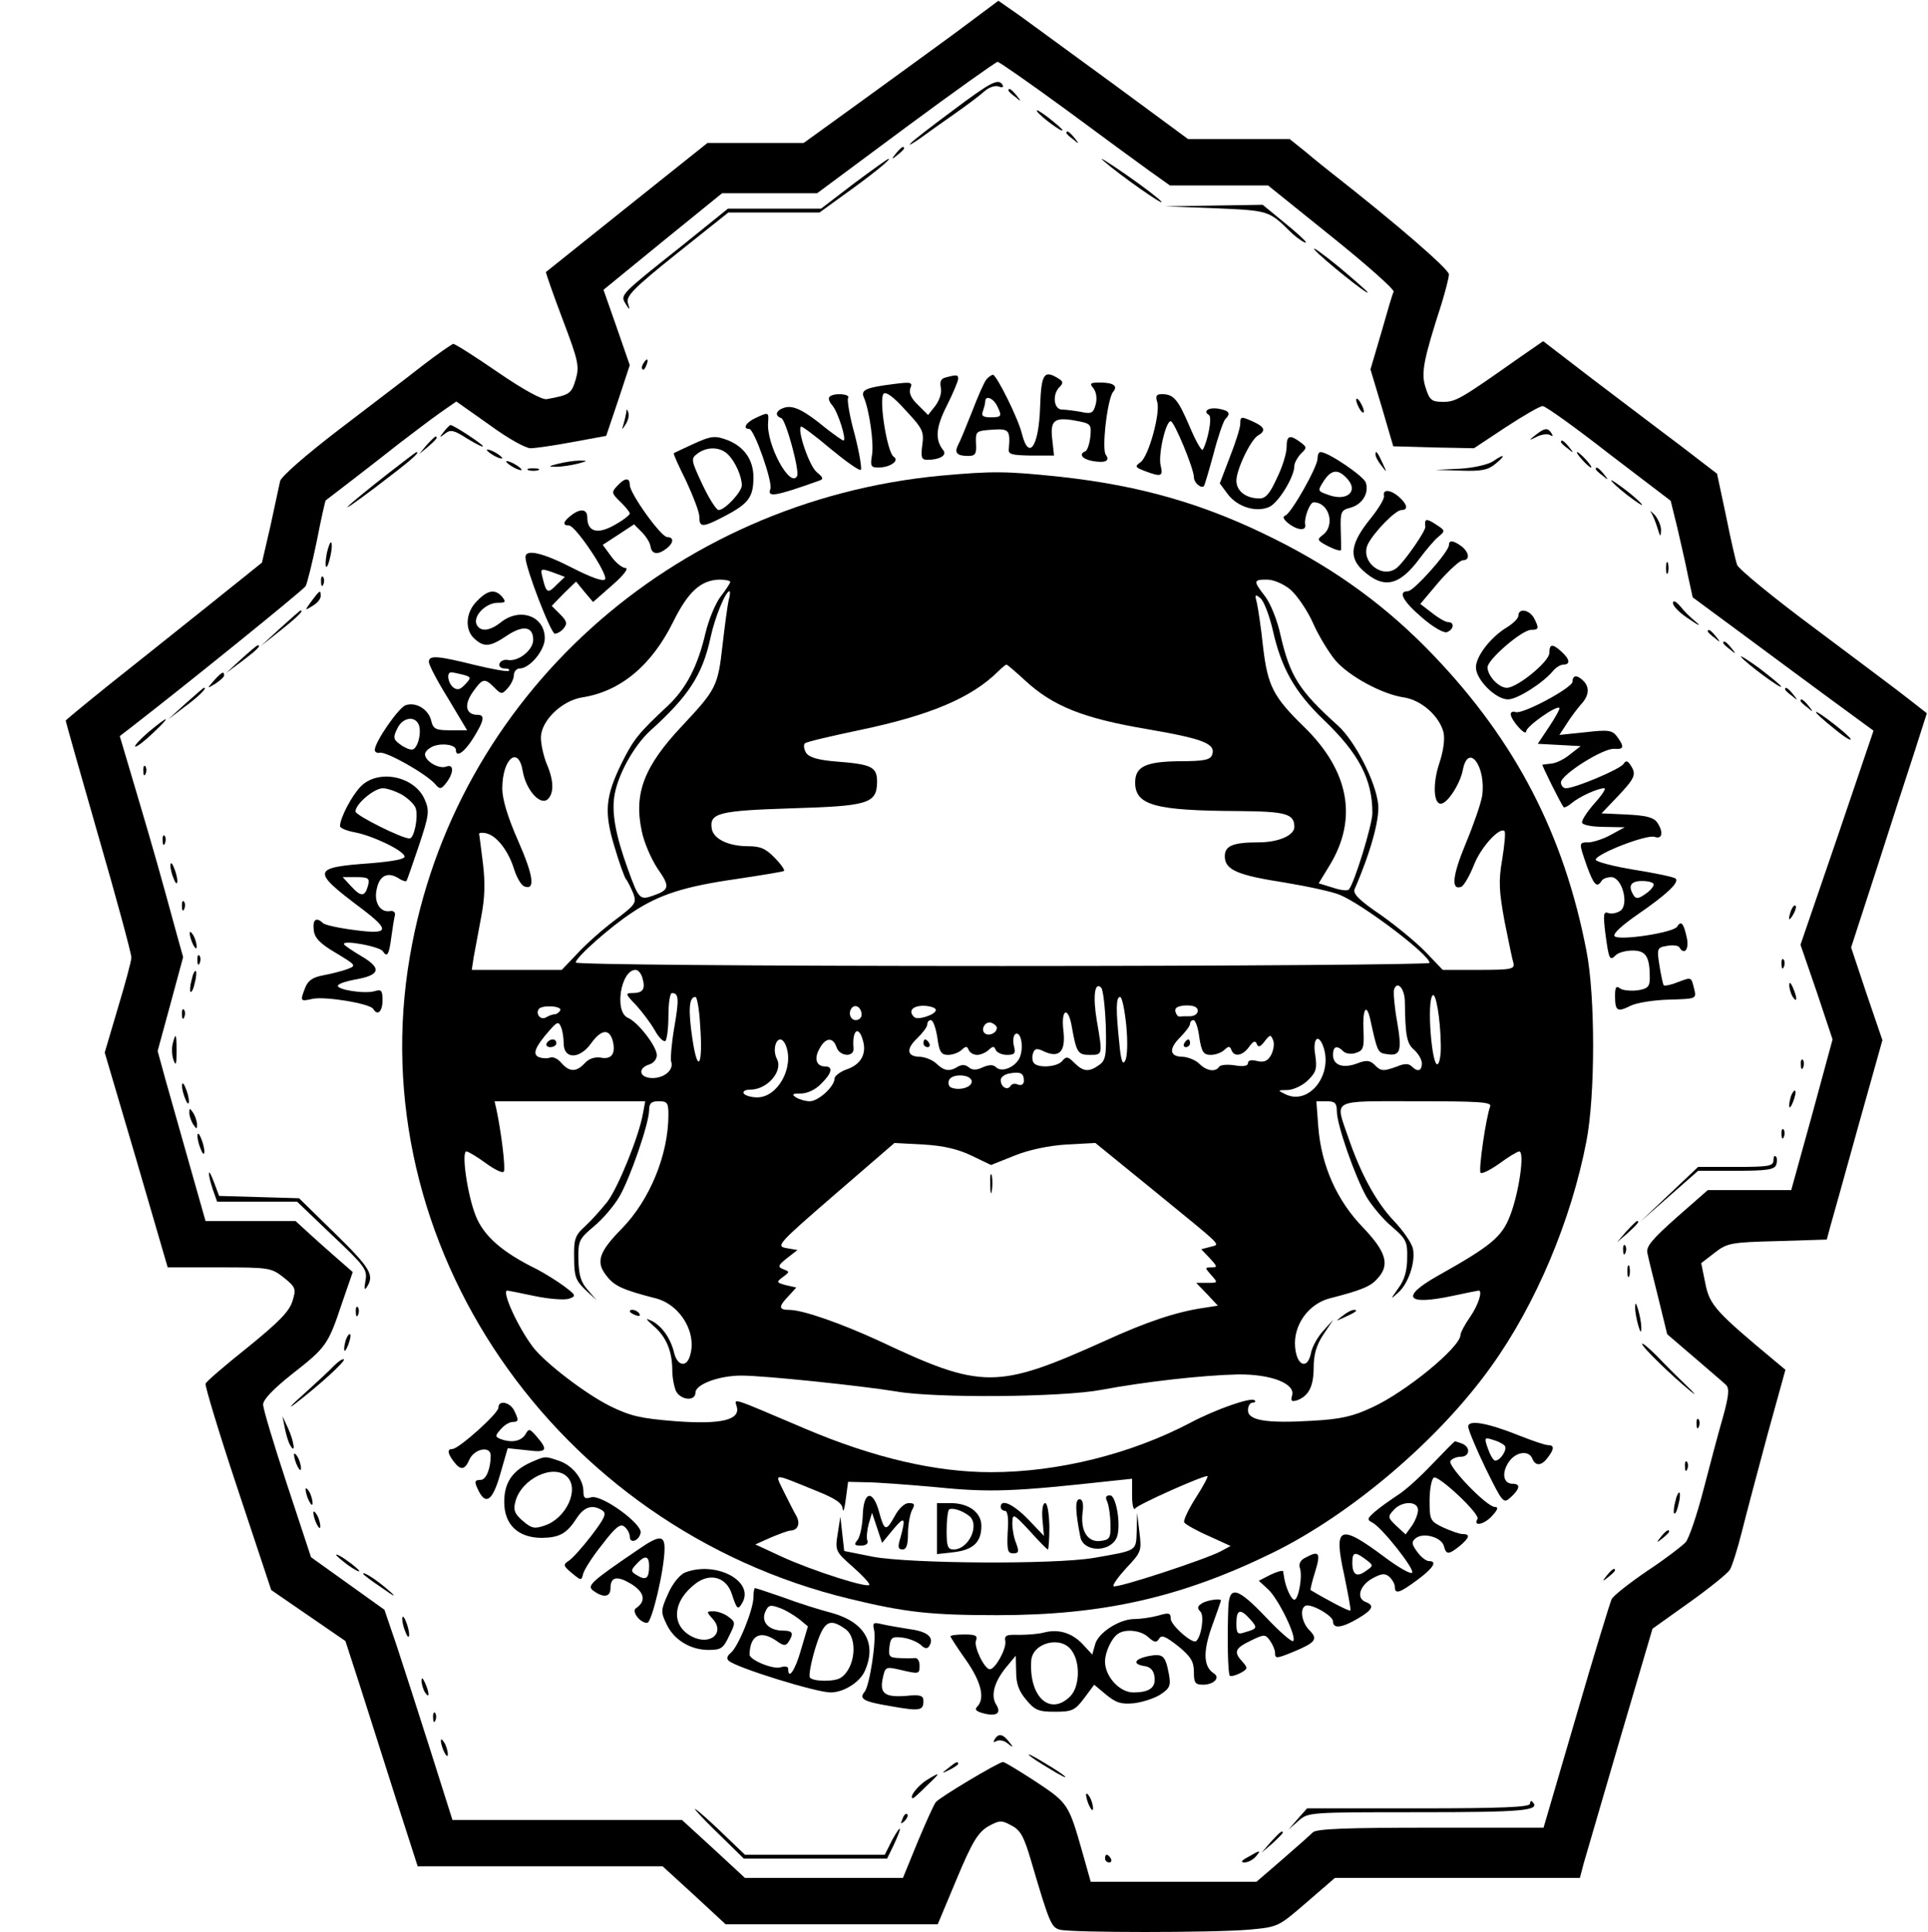 <?xml version="1.0" standalone="no"?>
<!DOCTYPE svg PUBLIC "-//W3C//DTD SVG 20010904//EN"
 "http://www.w3.org/TR/2001/REC-SVG-20010904/DTD/svg10.dtd">
<svg version="1.0" xmlns="http://www.w3.org/2000/svg"
 width="499pt" height="500pt" viewBox="0 0 499 500"
 preserveAspectRatio="xMidYMid meet">

<g transform="translate(0,500) scale(0.1,-0.1)"
fill="#000000" stroke="none">
<path d="M2470 4913 c-63 -46 -177 -129 -253 -184 l-137 -99 -124 0 -125 0
-208 -166 c-114 -91 -209 -167 -210 -168 -1 -1 18 -56 43 -122 41 -108 44
-122 34 -156 -11 -37 -15 -40 -75 -51 -12 -2 -60 24 -127 70 -58 40 -110 73
-115 73 -4 -1 -39 -25 -78 -55 -38 -30 -137 -105 -218 -167 -86 -66 -149 -121
-152 -133 -2 -11 -14 -63 -25 -116 l-22 -95 -56 -45 c-31 -25 -146 -117 -254
-203 -109 -86 -198 -159 -198 -161 0 -2 38 -137 85 -300 47 -162 85 -303 85
-313 0 -9 -16 -68 -35 -131 l-34 -115 82 -278 81 -278 134 0 c129 0 134 -1
166 -26 31 -25 33 -29 23 -61 -8 -27 -36 -55 -116 -120 -59 -47 -108 -89 -109
-94 -2 -5 35 -128 83 -272 l87 -262 96 -66 96 -66 37 -114 c20 -63 62 -194 93
-292 l57 -177 317 0 317 0 82 -75 81 -75 275 0 274 0 49 117 c40 96 55 120 81
136 29 16 35 17 60 3 24 -12 33 -28 52 -93 47 -160 52 -171 74 -177 30 -8 395
-8 489 0 76 7 76 7 149 70 l74 64 317 0 317 0 10 38 c6 20 48 165 94 322 l84
285 94 67 c52 37 99 75 106 85 6 10 20 54 31 98 11 44 41 157 66 250 l47 170
-24 20 c-155 129 -172 147 -183 202 l-11 54 35 27 c32 25 42 27 162 30 l128 4
10 37 c6 20 38 136 72 258 l62 221 -41 120 -40 120 66 203 c36 112 80 249 98
303 l32 100 -46 36 c-25 20 -135 102 -243 183 -108 80 -199 155 -202 165 -4
11 -17 68 -29 128 l-23 108 -99 76 c-55 41 -157 119 -226 171 l-125 96 -65
-45 c-149 -105 -161 -112 -194 -112 -29 0 -35 4 -45 36 -13 38 -6 72 41 218
10 33 19 67 19 76 0 13 -132 128 -307 265 -14 11 -44 35 -65 53 l-40 32 -131
0 -132 0 -190 140 c-104 76 -215 157 -245 179 l-56 39 -114 -85z m288 -196
c92 -68 190 -140 218 -160 l52 -37 127 0 127 0 164 -132 c91 -73 163 -137 161
-143 -3 -5 -17 -53 -32 -106 l-28 -95 30 -100 29 -99 105 -3 104 -2 83 55 c46
30 89 55 95 54 7 0 84 -55 171 -123 l160 -122 17 -69 c9 -39 22 -95 28 -126
l12 -55 122 -90 c67 -50 172 -127 234 -173 l112 -82 -94 -277 -95 -277 42
-122 41 -123 -53 -195 -54 -195 -108 0 -108 0 -81 -71 c-64 -57 -80 -76 -75
-93 2 -11 15 -63 28 -115 l23 -94 70 -60 c38 -33 75 -64 82 -71 9 -8 8 -27 -7
-81 -11 -38 -34 -124 -51 -190 -17 -66 -38 -127 -46 -136 -8 -9 -52 -43 -99
-74 -47 -32 -89 -65 -93 -74 -4 -9 -46 -145 -92 -304 l-84 -287 -292 0 c-219
0 -295 -3 -305 -12 -7 -7 -43 -39 -80 -71 l-66 -57 -214 0 -215 0 -22 78 c-35
123 -37 126 -120 181 -43 28 -81 51 -85 51 -11 0 -165 -92 -174 -104 -5 -6
-26 -53 -47 -103 l-38 -93 -204 0 -205 0 -81 75 -82 75 -297 0 -297 0 -56 177
c-31 98 -71 221 -88 273 l-32 94 -95 68 -95 68 -62 188 c-34 103 -62 196 -62
207 0 13 26 40 75 79 88 69 93 75 129 183 l28 81 -39 34 c-21 18 -54 48 -73
65 l-36 33 -116 0 -117 0 -42 148 c-23 81 -51 180 -62 219 l-20 73 33 121 33
122 -17 61 c-42 154 -58 211 -101 356 l-46 155 26 20 c150 116 450 359 455
368 4 7 17 59 29 117 11 57 22 105 23 105 3 2 124 95 191 148 34 26 80 61 104
78 l43 30 85 -60 c46 -34 94 -61 107 -61 12 0 61 7 109 16 l87 16 31 92 30 91
-34 98 -34 97 153 125 154 125 123 0 123 0 229 170 c127 94 234 170 238 170 4
0 83 -55 176 -123z"/>
<path d="M2466 4714 c-55 -41 -105 -79 -110 -86 -6 -6 5 0 24 13 19 14 60 43
90 64 30 21 65 47 77 58 12 11 29 17 38 13 9 -3 13 -2 10 4 -11 18 -29 9 -129
-66z"/>
<path d="M2610 4766 c0 -2 8 -10 18 -17 15 -13 16 -12 3 4 -13 16 -21 21 -21
13z"/>
<path d="M2684 4712 c8 -13 66 -56 66 -49 0 3 -17 17 -37 33 -20 15 -33 23
-29 16z"/>
<path d="M2760 4656 c0 -2 8 -10 18 -17 15 -13 16 -12 3 4 -13 16 -21 21 -21
13z"/>
<path d="M2319 4603 c-13 -16 -12 -17 4 -4 9 7 17 15 17 17 0 8 -8 3 -21 -13z"/>
<path d="M2857 4583 c42 -37 158 -118 149 -105 -3 5 -45 38 -93 71 -49 34 -74
49 -56 34z"/>
<path d="M2210 4525 l-85 -65 -120 0 -121 0 -119 -96 c-160 -127 -160 -127
-146 -150 11 -18 12 -17 6 2 -5 18 16 39 127 128 l133 106 118 0 118 0 62 45
c69 49 125 94 117 94 -3 0 -43 -29 -90 -64z"/>
<path d="M3147 4461 c137 -6 137 -6 193 -61 15 -15 40 -32 40 -27 0 3 -25 26
-56 51 l-56 46 -126 -2 -127 -2 132 -5z"/>
<path d="M3403 4353 c20 -23 137 -117 137 -110 0 2 -35 33 -77 68 -43 35 -70
54 -60 42z"/>
<path d="M1665 4059 c-4 -6 -5 -12 -2 -15 2 -3 7 2 10 11 7 17 1 20 -8 4z"/>
<path d="M2447 4023 c-12 -3 -15 -11 -12 -26 3 -13 -3 -32 -14 -47 l-19 -24
-26 26 c-18 17 -24 31 -20 43 7 16 2 17 -44 11 -71 -9 -85 -15 -76 -35 14 -33
26 -117 21 -148 -5 -29 -3 -33 16 -33 31 0 56 18 40 28 -17 11 -39 150 -26
163 6 6 26 -8 57 -43 44 -47 48 -55 43 -90 -4 -32 -2 -38 13 -38 31 0 51 11
42 24 -23 28 -20 60 9 117 16 32 29 63 29 69 0 10 -3 11 -33 3z"/>
<path d="M2553 4018 c-6 -7 -22 -44 -37 -83 -15 -38 -31 -77 -36 -86 -11 -21
-3 -29 26 -29 18 0 22 5 20 33 -1 31 0 32 42 35 44 3 47 -1 43 -50 -2 -14 8
-16 57 -17 l60 0 -4 37 c-7 53 3 63 56 54 44 -8 45 -9 42 -42 -2 -19 -8 -36
-13 -38 -18 -7 -8 -20 18 -25 33 -6 47 0 35 16 -11 14 4 145 19 163 13 15 1
24 -34 24 -25 0 -28 -2 -17 -15 7 -9 10 -25 6 -41 -6 -23 -11 -26 -38 -20 -17
3 -39 6 -49 6 -22 0 -26 39 -7 58 10 10 10 15 -2 22 -38 24 -45 13 -48 -72 -3
-103 -29 -142 -47 -71 -9 39 -66 153 -75 153 -4 0 -12 -6 -17 -12z m27 -67
c14 -28 13 -31 -16 -31 -20 0 -25 4 -20 16 3 9 6 20 6 25 0 16 19 10 30 -10z"/>
<path d="M2147 3973 c-4 -3 -1 -13 7 -22 15 -17 38 -91 29 -91 -3 0 -24 15
-47 33 -56 46 -83 59 -106 52 -22 -7 -26 -21 -8 -27 12 -4 48 -137 41 -150
-18 -33 -80 82 -75 139 2 27 1 27 -33 11 -24 -11 -34 -28 -16 -28 13 0 61
-137 55 -155 -9 -23 11 -20 126 21 12 4 11 8 -6 22 -19 15 -51 108 -41 118 2
2 36 -23 76 -57 40 -33 75 -58 79 -55 3 4 -4 45 -16 92 -13 46 -20 89 -17 94
7 11 -38 14 -48 3z"/>
<path d="M2995 3960 c9 -28 -22 -141 -43 -156 -15 -11 -15 -13 11 -23 42 -16
48 -14 41 14 -7 27 13 115 26 115 9 0 60 -123 60 -145 0 -14 18 -30 26 -23 2
3 13 40 25 84 11 43 25 83 30 89 15 15 11 22 -16 27 -26 5 -43 -6 -26 -16 9
-6 -3 -67 -16 -90 -3 -4 -18 22 -34 60 -30 70 -41 84 -72 84 -14 0 -17 -5 -12
-20z"/>
<path d="M3510 3965 c0 -5 5 -17 10 -25 5 -8 10 -10 10 -5 0 6 -5 17 -10 25
-5 8 -10 11 -10 5z"/>
<path d="M1621 3933 c-1 -6 -4 -20 -7 -30 -5 -17 -5 -17 6 0 6 10 9 23 6 30
-3 9 -5 9 -5 0z"/>
<path d="M3210 3903 c0 -10 -12 -48 -27 -86 l-26 -68 20 -27 c25 -34 74 -49
108 -34 24 11 65 78 65 106 0 8 8 22 17 32 16 15 16 17 -2 30 -27 20 -35 17
-35 -13 0 -16 -11 -52 -25 -80 -18 -40 -29 -53 -45 -53 -35 0 -60 19 -60 46 0
29 37 106 56 117 21 12 17 22 -11 35 -33 15 -35 15 -35 -5z"/>
<path d="M1149 3883 c-13 -16 -12 -17 3 -5 14 11 23 9 57 -13 23 -14 41 -23
41 -20 0 5 -76 55 -84 55 -2 0 -10 -8 -17 -17z"/>
<path d="M3974 3874 c-18 -14 -18 -15 4 -4 12 6 28 8 34 4 7 -4 8 -3 4 4 -10
16 -18 15 -42 -4z"/>
<path d="M1104 3848 l-19 -23 23 19 c21 18 27 26 19 26 -2 0 -12 -10 -23 -22z"/>
<path d="M1790 3849 c-24 -11 -45 -21 -46 -22 -2 -1 13 -34 32 -72 18 -39 34
-80 34 -92 0 -29 8 -29 67 2 61 32 73 49 73 100 0 45 -24 79 -67 96 -33 12
-41 12 -93 -12z m95 -26 c18 -18 35 -56 35 -79 0 -17 -44 -64 -60 -64 -6 0
-25 30 -42 66 -30 64 -30 67 -13 80 25 19 60 18 80 -3z"/>
<path d="M4040 3856 c0 -2 8 -10 18 -17 15 -13 16 -12 3 4 -13 16 -21 21 -21
13z"/>
<path d="M1260 3836 c0 -3 9 -10 20 -16 11 -6 20 -8 20 -6 0 3 -9 10 -20 16
-11 6 -20 8 -20 6z"/>
<path d="M1005 3775 c-121 -95 -145 -120 -37 -39 91 69 121 94 110 94 -2 0
-34 -25 -73 -55z"/>
<path d="M3410 3813 c0 -21 -67 -140 -83 -147 -8 -3 -6 -9 7 -20 24 -19 48
-21 44 -3 -3 17 12 57 22 57 40 0 57 -60 23 -85 -15 -11 -14 -14 15 -29 18 -9
32 -13 33 -9 0 5 0 29 -1 55 -1 43 1 48 25 54 30 8 49 37 40 65 -6 17 -97 79
-117 79 -5 0 -8 -7 -8 -17z m74 -49 c35 -34 3 -64 -48 -44 -26 9 -26 10 -10
35 19 29 36 32 58 9z"/>
<path d="M3560 3824 c0 -6 7 -19 16 -30 14 -18 14 -18 3 6 -14 31 -19 36 -19
24z"/>
<path d="M4095 3810 c10 -11 20 -20 23 -20 3 0 -3 9 -13 20 -10 11 -20 20 -23
20 -3 0 3 -9 13 -20z"/>
<path d="M3864 3806 c-12 -8 -50 -17 -85 -19 l-64 -3 66 -2 c54 -2 71 2 90 18
28 23 23 27 -7 6z"/>
<path d="M1310 3806 c0 -3 9 -10 20 -16 11 -6 20 -8 20 -6 0 3 -9 10 -20 16
-11 6 -20 8 -20 6z"/>
<path d="M1445 3800 c-27 -7 -27 -8 -5 -8 14 0 39 4 55 8 27 7 27 8 5 8 -14 0
-38 -4 -55 -8z"/>
<path d="M1368 3783 c6 -2 18 -2 25 0 6 3 1 5 -13 5 -14 0 -19 -2 -12 -5z"/>
<path d="M4130 3786 c0 -2 8 -10 18 -17 15 -13 16 -12 3 4 -13 16 -21 21 -21
13z"/>
<path d="M2435 3769 c-697 -66 -1259 -573 -1374 -1243 -129 -744 375 -1480
1139 -1664 144 -35 210 -42 381 -42 274 0 477 46 714 162 203 100 429 292 564
481 116 161 208 380 247 584 23 119 23 376 0 492 -58 301 -183 542 -394 763
-120 126 -251 222 -411 302 -181 91 -347 139 -556 162 -142 15 -176 15 -310 3z
m-545 -275 c0 -3 -11 -20 -25 -38 -13 -17 -31 -60 -39 -94 -20 -86 -50 -144
-98 -189 -76 -71 -88 -86 -119 -148 -42 -86 -46 -126 -19 -215 12 -41 26 -80
30 -85 5 -6 13 -23 19 -37 9 -25 6 -29 -47 -69 -31 -23 -75 -62 -97 -86 l-41
-43 -117 0 -116 0 5 33 c3 17 12 64 19 102 10 51 11 89 5 140 -5 39 -9 73 -10
77 0 3 9 4 20 1 27 -7 57 -47 71 -94 7 -21 18 -40 26 -43 29 -11 24 27 -16
118 -27 61 -41 108 -41 135 0 78 42 113 53 45 8 -47 44 -89 64 -73 17 15 17
48 -2 92 -8 20 -15 50 -15 68 0 43 53 95 106 104 99 15 180 82 236 195 39 79
72 109 121 110 15 0 27 -3 27 -6z m1450 -20 c17 -15 44 -54 59 -88 15 -34 42
-77 58 -96 36 -41 121 -87 177 -95 45 -7 91 -48 102 -90 4 -18 0 -48 -11 -81
-17 -51 -15 -104 4 -104 17 0 50 51 57 87 14 73 61 9 50 -67 -3 -19 -22 -74
-42 -122 -35 -84 -39 -123 -12 -113 7 3 22 29 33 57 18 46 67 99 79 87 3 -3 0
-36 -6 -73 -10 -57 -8 -83 6 -160 10 -50 20 -99 23 -108 4 -16 -5 -18 -89 -18
l-94 0 -43 45 c-24 25 -76 68 -117 97 -56 38 -73 55 -68 67 41 94 65 181 61
219 -6 59 -60 164 -104 204 -101 91 -124 127 -149 235 -8 38 -26 82 -40 100
-31 40 -30 43 5 43 17 0 43 -11 61 -26z m-1454 -27 c-3 -13 -10 -65 -16 -117
-12 -106 -16 -114 -104 -208 -99 -105 -126 -175 -105 -273 6 -30 25 -73 41
-97 33 -47 31 -55 -12 -70 -34 -12 -37 -9 -65 69 -32 88 -43 148 -34 194 10
54 51 126 91 163 100 90 136 145 157 242 11 52 39 120 49 120 2 0 2 -10 -2
-23z m1408 -77 c22 -99 57 -161 132 -233 91 -87 126 -154 126 -241 0 -30 -47
-183 -61 -198 -3 -4 -22 -2 -42 5 l-36 11 28 46 c74 121 51 245 -66 359 -80
78 -94 106 -106 207 -5 49 -13 100 -16 114 -6 22 -4 23 9 12 9 -7 23 -44 32
-82z m-642 -130 c73 -68 152 -99 317 -127 146 -25 179 -38 168 -67 -5 -13 -23
-16 -84 -16 -88 -1 -115 -14 -115 -55 0 -59 51 -73 268 -74 122 -1 144 -7 144
-41 0 -22 -41 -40 -93 -40 -66 0 -87 -9 -87 -36 0 -35 32 -49 155 -68 60 -10
125 -24 143 -32 60 -25 232 -155 232 -176 0 -4 -497 -8 -1105 -8 -655 0 -1105
4 -1105 9 0 13 90 93 147 130 69 46 135 67 268 86 66 10 122 19 124 21 3 2 -8
18 -24 34 -23 24 -37 30 -69 30 -51 0 -90 19 -94 46 -6 40 19 46 205 52 200 6
222 12 223 68 0 39 -13 46 -104 53 -50 4 -72 11 -80 23 -5 9 -7 20 -3 24 3 4
68 19 144 35 181 38 287 83 356 151 10 10 20 18 22 18 2 0 23 -18 47 -40z
m-989 -772 c8 -28 1 -38 -26 -38 -19 0 -19 -2 10 -32 16 -18 38 -47 48 -65 10
-18 22 -30 27 -27 4 3 8 32 8 65 0 32 4 59 9 59 18 0 19 -15 6 -90 -7 -41 -10
-80 -8 -87 8 -21 -17 -43 -48 -43 -34 0 -40 25 -9 35 11 3 20 14 20 24 0 23
-49 86 -75 97 -36 16 -18 124 20 124 7 0 15 -10 18 -22z m1199 -122 c2 -77 0
-90 -17 -102 -26 -19 -41 -18 -64 5 -17 17 -21 18 -32 5 -13 -16 -65 -19 -74
-4 -4 6 -4 17 -1 25 4 12 10 13 30 3 39 -17 55 2 48 57 -6 55 13 61 22 8 12
-68 16 -73 47 -73 33 0 33 0 18 87 -11 64 -6 104 11 87 5 -5 10 -49 12 -98z
m774 63 c1 -89 5 -110 24 -126 11 -10 20 -25 20 -35 0 -20 -11 -23 -26 -8 -8
8 -19 8 -38 0 -36 -13 -42 -13 -59 5 -12 11 -21 12 -44 3 -37 -14 -63 -5 -63
22 0 22 10 26 27 9 6 -6 21 -8 32 -4 19 6 22 13 20 56 -3 56 7 75 17 33 19
-87 20 -89 43 -92 36 -6 40 8 27 84 -7 38 -10 76 -8 83 8 24 27 4 28 -30z m93
-111 c1 -26 -3 -49 -8 -52 -15 -10 -29 163 -13 178 8 9 20 -60 21 -126z
m-1917 50 c8 -106 -6 -131 -20 -36 -11 74 -9 108 8 108 4 0 10 -33 12 -72z
m1103 -2 c4 -42 3 -82 -3 -91 -6 -13 -11 0 -15 45 -9 85 -9 120 2 120 5 0 12
-34 16 -74z m-1465 39 c-3 -5 -9 -10 -15 -10 -5 0 -15 -4 -22 -8 -13 -8 -27 8
-19 21 7 12 62 9 56 -3z m780 -11 c0 -8 -7 -14 -15 -14 -15 0 -21 21 -9 33 10
9 24 -2 24 -19z m192 11 c-3 -12 -48 -26 -56 -17 -17 16 -3 30 27 29 17 -1 31
-6 29 -12z m678 -1 c0 -8 -9 -14 -20 -14 -11 0 -23 0 -27 -1 -5 0 -9 6 -11 14
-2 9 7 14 28 15 20 0 30 -4 30 -14z m-1641 -86 c1 -40 42 -39 71 2 26 36 47
39 56 6 8 -33 -3 -49 -32 -43 -15 2 -30 -3 -40 -14 -22 -24 -40 -24 -61 0 -9
11 -22 17 -29 14 -8 -3 -21 -2 -29 1 -18 7 -10 27 27 69 20 23 24 24 30 9 4
-9 7 -29 7 -44z m967 17 c5 -38 10 -45 28 -45 12 0 28 6 35 13 11 10 14 10 18
0 3 -7 12 -13 22 -13 9 0 23 6 30 13 11 10 14 10 18 0 3 -7 16 -13 29 -13 21
0 23 4 18 24 -3 13 -1 27 4 30 14 8 22 -32 12 -59 -10 -26 -47 -42 -62 -27 -7
7 -18 7 -34 0 -17 -8 -27 -8 -37 0 -8 7 -18 7 -27 2 -22 -14 -36 -12 -56 7 -9
9 -28 17 -42 18 -35 0 -38 20 -8 48 14 14 26 29 26 36 0 6 4 11 9 11 6 0 13
-20 17 -45z m154 25 c0 -13 -19 -22 -30 -15 -14 9 0 34 16 28 8 -3 14 -9 14
-13z m524 -25 c6 -38 11 -45 30 -45 12 0 28 6 35 13 11 10 14 10 18 0 7 -20
30 -15 46 8 11 15 16 17 20 7 3 -9 9 -8 20 7 14 18 16 18 22 3 4 -9 1 -26 -5
-38 -9 -16 -18 -20 -36 -16 -15 4 -24 2 -24 -5 0 -8 -12 -10 -35 -6 -19 3 -37
1 -40 -4 -9 -14 -32 -11 -51 8 -9 9 -28 17 -42 18 -35 0 -38 20 -8 50 14 14
26 30 26 35 0 6 4 10 9 10 5 0 12 -20 15 -45z m-870 -10 c9 -34 -7 -61 -44
-73 -16 -6 -30 -17 -30 -23 0 -21 -42 -59 -64 -59 -12 0 -28 5 -36 10 -12 8
-9 10 13 10 16 0 38 10 52 25 28 27 32 45 11 45 -23 0 -30 20 -15 46 15 29 35
31 44 4 8 -25 47 -27 44 -2 -4 47 14 60 25 17z m-200 -11 c22 -56 -21 -134
-74 -134 -16 0 -32 5 -35 10 -3 6 4 10 17 10 44 0 85 48 69 79 -11 20 -5 51 9
51 4 0 11 -7 14 -16z m1390 0 c28 -73 -35 -156 -97 -126 -21 10 -21 11 6 11
16 1 39 12 53 26 21 21 23 30 18 65 -7 40 7 57 20 24z m-774 -91 c0 -9 -6 -13
-15 -10 -8 4 -17 2 -20 -4 -8 -12 -25 -2 -25 16 0 7 10 15 23 17 28 5 37 1 37
-19z m-135 -2 c0 -15 -31 -24 -52 -16 -7 2 -10 11 -7 19 7 19 59 16 59 -3z
m-851 -83 c-10 -58 -64 -191 -92 -228 -15 -19 -40 -47 -57 -63 -27 -24 -30
-34 -29 -83 0 -47 4 -58 29 -82 l29 -27 -23 27 c-18 20 -23 39 -24 78 -1 49 2
54 40 86 23 19 52 53 66 77 28 48 77 190 77 224 0 18 6 23 25 23 22 0 25 -4
25 -35 0 -103 -48 -220 -120 -294 -60 -61 -69 -87 -40 -123 20 -26 41 -36 127
-58 66 -17 110 -94 87 -154 -10 -25 -31 -19 -39 12 -9 38 -31 69 -57 83 -19 9
-18 7 4 -13 32 -27 48 -65 48 -114 0 -20 5 -44 10 -55 13 -23 50 -26 50 -3 0
21 60 44 119 44 59 0 308 -26 400 -41 102 -18 430 -15 531 4 112 21 262 38
354 40 86 1 150 -24 140 -55 -4 -14 -1 -16 13 -12 30 11 43 36 43 85 0 33 7
58 25 85 l26 39 -26 -29 c-14 -15 -29 -41 -32 -58 -9 -44 -37 -33 -41 16 -5
57 35 112 90 126 82 21 106 31 123 51 33 35 23 69 -37 132 -68 70 -108 160
-116 260 l-5 67 27 0 c21 0 26 -5 26 -26 0 -35 47 -169 77 -222 14 -23 43 -58
66 -77 37 -32 40 -39 39 -81 0 -32 -7 -57 -23 -78 -21 -30 -21 -30 -1 -12 27
23 46 80 39 114 -3 15 -26 48 -50 73 -45 48 -85 120 -118 217 -34 99 -47 92
177 92 160 0 195 -2 191 -13 -11 -28 -31 -167 -25 -172 3 -4 25 7 49 24 23 17
46 31 51 31 15 0 -1 -109 -24 -167 -21 -54 -48 -77 -189 -156 -95 -54 -79 -76
39 -51 37 8 68 14 69 14 11 0 -1 -38 -22 -68 -14 -20 -25 -41 -25 -47 -1 -32
-141 -147 -228 -187 -51 -24 -83 -31 -157 -35 -117 -7 -165 1 -165 27 0 11 5
20 12 20 6 0 9 3 5 6 -8 9 -100 -23 -166 -58 -154 -81 -343 -128 -516 -128
-143 0 -303 37 -480 112 -200 85 -184 80 -178 57 9 -34 -41 -46 -160 -37 -88
7 -115 13 -168 39 -64 32 -167 111 -199 152 -39 51 -83 147 -67 147 1 0 33 -6
70 -14 38 -8 78 -11 90 -7 19 7 18 9 -14 33 -19 14 -50 33 -69 43 -90 44 -138
86 -159 139 -22 56 -37 166 -24 166 5 0 28 -14 50 -30 23 -17 44 -27 47 -22 5
8 -7 104 -19 160 l-5 22 195 0 195 0 -6 -32z m851 -109 l50 -24 60 24 c37 15
88 26 135 29 l75 4 150 -122 c187 -153 174 -139 147 -147 l-23 -6 22 -23 c20
-22 21 -24 4 -24 -17 0 -17 -1 0 -20 18 -20 17 -20 -10 -20 l-29 0 28 -29 28
-30 -38 -6 c-69 -10 -147 -36 -254 -85 -280 -126 -318 -126 -585 0 -98 45
-197 80 -232 80 -28 0 -29 8 -2 36 l20 22 -27 6 c-25 7 -25 8 -8 21 18 13 18
14 2 20 -16 6 -15 10 9 29 l27 21 -29 5 c-27 5 -22 11 126 139 l154 133 75 -4
c52 -3 90 -12 125 -29z m-403 -867 c50 -20 68 -32 69 -47 1 -11 5 0 8 25 l6
45 45 -1 c25 0 108 -6 185 -13 138 -14 202 -11 448 16 l57 6 0 -44 c0 -24 4
-39 8 -33 6 10 172 84 187 84 3 0 -10 -25 -30 -56 -19 -30 -33 -59 -30 -64 3
-5 31 -21 63 -35 l57 -26 -26 -14 c-40 -21 -271 -97 -277 -90 -3 3 12 24 34
48 38 40 39 44 33 92 l-6 50 -1 -47 c-2 -53 3 -50 -112 -70 -102 -17 -470 -15
-570 3 l-75 15 -5 44 -5 45 -7 -45 c-7 -43 -5 -46 38 -84 24 -21 44 -42 44
-47 0 -11 -145 35 -226 72 l-69 32 40 18 c22 9 45 18 52 18 18 1 25 18 14 38
-6 10 -20 38 -32 62 -24 50 -33 50 83 3z"/>
<path d="M1415 2300 c-3 -5 1 -10 9 -10 9 0 16 5 16 10 0 6 -4 10 -9 10 -6 0
-13 -4 -16 -10z"/>
<path d="M2390 2300 c0 -5 5 -10 11 -10 5 0 7 5 4 10 -3 6 -8 10 -11 10 -2 0
-4 -4 -4 -10z"/>
<path d="M3065 2300 c-3 -5 -1 -10 4 -10 6 0 11 5 11 10 0 6 -2 10 -4 10 -3 0
-8 -4 -11 -10z"/>
<path d="M1630 1606 c0 -2 7 -7 16 -10 8 -3 12 -2 9 4 -6 10 -25 14 -25 6z"/>
<path d="M3474 1594 c-18 -14 -18 -14 6 -3 31 14 36 19 24 19 -6 0 -19 -7 -30
-16z"/>
<path d="M2563 1935 c0 -22 2 -30 4 -17 2 12 2 30 0 40 -3 9 -5 -1 -4 -23z"/>
<path d="M2233 1079 c-1 -27 -7 -57 -14 -65 -9 -11 -8 -14 9 -14 13 0 20 5 17
13 -3 6 -1 26 3 42 l9 30 13 -39 13 -39 28 34 c30 36 34 33 20 -19 -8 -25 -7
-32 5 -32 10 0 14 12 14 41 0 22 5 49 10 60 9 16 7 19 -8 19 -11 0 -26 -14
-37 -35 -22 -39 -26 -38 -40 13 -16 58 -40 53 -42 -9z"/>
<path d="M2866 1113 c4 -10 8 -36 8 -58 1 -36 -2 -40 -26 -43 -33 -4 -52 26
-46 74 3 22 0 34 -8 34 -12 0 -11 -31 2 -97 7 -39 73 -42 93 -5 14 26 1 112
-16 112 -11 0 -13 -5 -7 -17z"/>
<path d="M2425 1044 l0 -66 44 5 c50 6 71 26 71 68 0 35 -33 59 -80 59 l-35 0
0 -66z m83 33 c29 -22 0 -87 -40 -87 -15 0 -18 8 -18 48 0 27 3 51 6 55 7 6
33 -1 52 -16z"/>
<path d="M2590 1100 c0 -5 5 -10 11 -10 7 0 10 -20 7 -55 -2 -47 0 -55 14 -55
15 0 16 4 8 26 -6 14 -10 37 -10 52 1 26 2 26 45 -20 24 -27 45 -48 47 -48 2
0 4 27 4 60 -1 34 -5 60 -11 60 -6 0 -9 -18 -7 -42 l4 -43 -41 43 c-39 40 -71
54 -71 32z"/>
<path d="M1597 3742 c-15 -16 -14 -19 9 -41 13 -13 24 -26 24 -30 0 -4 -18
-18 -40 -30 -44 -25 -70 -17 -70 20 0 22 -18 24 -42 5 -21 -16 -23 -26 -5 -26
17 -1 101 -126 93 -139 -4 -7 -35 4 -84 29 -78 40 -122 50 -122 28 0 -28 66
-198 76 -198 6 0 17 6 23 14 10 12 8 19 -9 36 l-22 22 31 32 32 31 22 -27 22
-26 50 44 c29 25 43 44 34 44 -8 0 -25 13 -37 30 l-22 30 40 26 41 27 20 -20
c11 -11 22 -28 23 -39 4 -20 21 -20 43 -2 17 14 17 28 0 28 -16 0 -97 113 -97
135 0 20 -13 19 -33 -3z m-156 -255 c-23 -24 -27 -22 -36 15 -7 27 -7 28 25
17 l32 -12 -21 -20z"/>
<path d="M4170 3757 c0 -3 18 -20 40 -37 22 -17 40 -29 40 -27 0 3 -18 20 -40
37 -22 17 -40 29 -40 27z"/>
<path d="M3582 3717 c2 -7 -14 -33 -34 -58 -52 -64 -58 -100 -22 -134 55 -51
96 -42 150 32 16 21 36 45 47 54 18 15 18 16 -7 32 -24 16 -30 15 -27 -6 2
-10 -53 -89 -73 -106 -38 -32 -98 17 -75 62 17 32 71 87 86 87 18 0 16 14 -5
33 -22 20 -44 22 -40 4z"/>
<path d="M4273 3674 c5 -7 12 -25 17 -41 7 -23 8 -24 9 -7 1 12 -7 30 -16 41
-10 10 -14 13 -10 7z"/>
<path d="M846 3569 c-8 -42 0 -50 9 -9 4 17 5 34 2 36 -2 3 -7 -10 -11 -27z"/>
<path d="M3750 3589 c0 -17 -91 -119 -106 -119 -27 0 -13 -26 36 -68 30 -26
57 -41 65 -38 18 7 20 26 3 26 -7 0 -26 11 -42 24 l-30 23 48 57 c27 31 55 56
62 56 19 0 17 20 -3 36 -22 16 -33 17 -33 3z"/>
<path d="M4312 3530 c0 -14 2 -19 5 -12 2 6 2 18 0 25 -3 6 -5 1 -5 -13z"/>
<path d="M831 3494 c0 -11 3 -14 6 -6 3 7 2 16 -1 19 -3 4 -6 -2 -5 -13z"/>
<path d="M806 3444 c-18 -25 -18 -25 3 -12 12 7 21 18 21 25 0 18 -2 16 -24
-13z"/>
<path d="M1235 3445 c-30 -29 -33 -75 -7 -98 25 -23 41 -21 84 8 42 28 68 24
68 -11 0 -26 -38 -57 -66 -52 -9 2 -19 -3 -21 -9 -3 -7 3 -13 13 -13 9 0 15
-3 11 -6 -3 -3 -43 4 -88 15 -97 24 -119 26 -119 8 0 -8 22 -50 50 -95 l49
-82 -43 0 c-38 0 -45 3 -50 25 -7 29 -39 49 -66 40 -18 -6 -80 -95 -80 -116 0
-5 6 -9 13 -7 18 3 121 -55 144 -82 11 -13 15 -13 28 4 20 26 20 50 0 42 -19
-7 -55 14 -55 32 0 7 10 16 22 21 25 9 58 3 58 -10 0 -21 22 -6 45 31 28 45
31 60 11 60 -30 0 -36 25 -13 58 26 37 31 38 56 13 18 -18 20 -19 35 -2 9 10
16 25 16 34 0 9 7 17 15 17 26 0 65 47 65 78 0 57 -63 81 -113 42 -30 -24 -55
-26 -64 -5 -8 22 25 55 55 55 21 0 22 2 12 15 -18 21 -37 19 -65 -10z m-37
-191 c22 -6 22 -8 6 -25 -13 -14 -20 -16 -31 -8 -14 12 -18 39 -5 39 4 0 17
-3 30 -6z m-114 -130 c8 -22 -4 -64 -18 -64 -7 0 -21 6 -31 14 -17 12 -18 18
-7 40 13 29 46 35 56 10z"/>
<path d="M4330 3439 c0 -8 19 -27 43 -42 23 -16 31 -19 17 -7 -14 11 -33 30
-42 42 -12 13 -18 15 -18 7z"/>
<path d="M725 3374 l-50 -46 53 42 c45 36 59 51 50 50 -2 0 -25 -21 -53 -46z"/>
<path d="M3930 3407 c0 -7 -13 -20 -29 -30 -42 -25 -81 -75 -81 -104 0 -32 51
-83 83 -83 24 0 90 42 116 73 7 9 20 17 27 17 19 0 17 14 -4 33 -24 22 -32 21
-32 -3 0 -22 -83 -90 -110 -90 -21 0 -50 31 -50 53 0 20 89 97 113 97 20 0 21
4 7 31 -12 21 -40 26 -40 6z"/>
<path d="M4420 3366 c0 -2 8 -10 18 -17 15 -13 16 -12 3 4 -13 16 -21 21 -21
13z"/>
<path d="M4460 3336 c0 -2 8 -10 18 -17 15 -13 16 -12 3 4 -13 16 -21 21 -21
13z"/>
<path d="M624 3294 l-39 -36 43 32 c37 28 49 40 39 40 -2 0 -21 -16 -43 -36z"/>
<path d="M4507 3299 c14 -17 103 -83 103 -76 0 3 -26 24 -57 48 -32 23 -53 36
-46 28z"/>
<path d="M554 3239 c-19 -22 -19 -22 4 -8 12 8 22 17 22 21 0 12 -6 9 -26 -13z"/>
<path d="M4070 3236 c0 -16 -129 -85 -147 -79 -7 3 -13 0 -13 -5 0 -15 39 -59
40 -45 0 13 78 68 86 61 2 -2 -10 -24 -26 -48 l-30 -45 56 -3 55 -3 -27 -21
c-14 -12 -36 -23 -48 -24 -11 -1 -22 -3 -24 -3 -2 -1 47 -100 55 -110 1 -2 11
2 20 10 20 17 68 39 85 39 6 0 -6 -18 -26 -40 -20 -23 -34 -45 -31 -50 4 -6
30 -10 58 -10 l52 -1 -35 -19 c-19 -11 -45 -19 -57 -20 -28 0 -27 0 -6 -61 18
-49 26 -58 38 -39 3 6 15 10 25 10 28 0 47 -70 24 -87 -9 -6 -23 -9 -31 -6
-13 5 -14 -3 -8 -53 9 -67 11 -72 27 -56 7 7 26 12 44 12 34 0 44 -16 44 -71
0 -22 -5 -28 -32 -32 -18 -2 -39 0 -45 5 -10 8 -13 3 -13 -19 0 -40 6 -43 40
-26 16 8 61 15 100 16 70 2 71 2 65 27 -8 32 -6 32 -43 18 -17 -7 -33 -10 -36
-8 -2 3 -7 26 -11 51 -7 44 -6 47 19 51 15 3 29 1 32 -3 13 -22 26 -7 20 23
-8 38 -15 47 -25 30 -10 -16 -150 -37 -162 -25 -6 6 20 29 59 56 74 51 109 83
99 93 -3 4 -51 14 -107 23 -55 9 -100 21 -100 26 0 15 134 67 153 59 20 -7 23
14 5 39 -9 12 -32 17 -78 19 l-65 3 43 45 c44 47 48 56 32 80 -8 12 -12 12
-18 3 -9 -14 -126 -63 -149 -63 -7 0 -13 7 -13 15 0 20 109 89 138 87 25 -2
27 5 7 32 -12 16 -22 18 -81 11 l-68 -7 19 29 c9 15 26 37 36 49 22 23 24 45
7 62 -16 16 -28 15 -28 -2z m210 -525 c0 -6 -10 -17 -22 -25 -17 -12 -24 -13
-30 -3 -15 24 -8 37 22 37 17 0 30 -4 30 -9z"/>
<path d="M480 3179 l-45 -41 42 32 c37 27 61 51 51 50 -2 0 -23 -19 -48 -41z"/>
<path d="M4620 3216 c0 -2 8 -10 18 -17 15 -13 16 -12 3 4 -13 16 -21 21 -21
13z"/>
<path d="M4660 3186 c0 -2 8 -10 18 -17 15 -13 16 -12 3 4 -13 16 -21 21 -21
13z"/>
<path d="M4700 3157 c0 -3 20 -21 45 -41 25 -21 45 -34 45 -29 -1 8 -90 77
-90 70z"/>
<path d="M385 3106 c-22 -19 -38 -36 -35 -38 3 -2 23 13 45 34 50 47 44 49
-10 4z"/>
<path d="M371 3004 c0 -11 3 -14 6 -6 3 7 2 16 -1 19 -3 4 -6 -2 -5 -13z"/>
<path d="M934 2965 c-23 -23 -54 -82 -54 -103 0 -5 17 -12 38 -16 44 -8 125
-46 129 -62 3 -7 -28 -13 -87 -18 -153 -11 -155 -19 -26 -116 77 -58 74 -69
-16 -57 -40 5 -77 13 -82 18 -18 17 -27 9 -24 -18 2 -20 16 -35 57 -59 53 -32
54 -33 30 -42 -13 -5 -41 -12 -62 -16 -28 -5 -40 -14 -47 -32 -14 -36 -13 -36
19 -29 32 7 148 -12 157 -26 11 -19 24 -7 24 22 0 26 -3 29 -20 24 -26 -8
-102 4 -95 15 3 5 23 11 44 15 65 11 70 29 17 60 -25 15 -46 29 -46 32 0 11
94 -7 101 -19 11 -17 16 -9 22 38 3 23 7 47 9 55 2 8 -4 13 -13 11 -25 -4 -42
23 -34 57 7 35 28 45 55 29 10 -7 20 -10 22 -8 2 3 16 44 32 91 26 78 28 90
16 118 -25 62 -120 82 -166 36z m107 -22 c16 -10 32 -25 35 -35 7 -22 -4 -78
-16 -78 -20 0 -140 60 -140 70 0 19 48 60 71 60 11 0 34 -8 50 -17z m-88 -233
c-8 -31 -18 -32 -43 -5 l-23 25 35 0 c31 0 35 -3 31 -20z"/>
<path d="M421 2824 c0 -11 3 -14 6 -6 3 7 2 16 -1 19 -3 4 -6 -2 -5 -13z"/>
<path d="M441 2760 c0 -8 4 -24 9 -35 5 -13 9 -14 9 -5 0 8 -4 24 -9 35 -5 13
-9 14 -9 5z"/>
<path d="M471 2654 c0 -11 3 -14 6 -6 3 7 2 16 -1 19 -3 4 -6 -2 -5 -13z"/>
<path d="M4636 2645 c-9 -26 -7 -32 5 -12 6 10 9 21 6 23 -2 3 -7 -2 -11 -11z"/>
<path d="M491 2585 c1 -19 18 -51 18 -35 0 8 -4 22 -9 30 -5 8 -9 11 -9 5z"/>
<path d="M511 2514 c0 -11 3 -14 6 -6 3 7 2 16 -1 19 -3 4 -6 -2 -5 -13z"/>
<path d="M4611 2504 c0 -11 3 -14 6 -6 3 7 2 16 -1 19 -3 4 -6 -2 -5 -13z"/>
<path d="M496 2464 c-4 -14 -5 -28 -3 -31 3 -2 8 8 11 23 4 14 5 28 3 31 -3 2
-8 -8 -11 -23z"/>
<path d="M4631 2450 c0 -8 4 -22 9 -30 12 -18 12 -2 0 25 -6 13 -9 15 -9 5z"/>
<path d="M471 2374 c0 -11 3 -14 6 -6 3 7 2 16 -1 19 -3 4 -6 -2 -5 -13z"/>
<path d="M447 2299 c-3 -12 -2 -31 2 -42 6 -17 8 -12 8 21 0 47 -2 52 -10 21z"/>
<path d="M4661 2244 c0 -11 3 -14 6 -6 3 7 2 16 -1 19 -3 4 -6 -2 -5 -13z"/>
<path d="M471 2190 c0 -8 4 -24 9 -35 5 -13 9 -14 9 -5 0 8 -4 24 -9 35 -5 13
-9 14 -9 5z"/>
<path d="M4636 2165 c-3 -9 -6 -22 -5 -28 0 -7 5 -1 10 12 5 13 8 26 5 28 -2
2 -6 -3 -10 -12z"/>
<path d="M490 2120 c0 -8 5 -22 10 -30 9 -13 10 -13 10 0 0 8 -5 22 -10 30 -9
13 -10 13 -10 0z"/>
<path d="M4611 2064 c0 -11 3 -14 6 -6 3 7 2 16 -1 19 -3 4 -6 -2 -5 -13z"/>
<path d="M511 2060 c0 -8 4 -24 9 -35 5 -13 9 -14 9 -5 0 8 -4 24 -9 35 -5 13
-9 14 -9 5z"/>
<path d="M4590 1997 c0 -15 -13 -17 -97 -17 l-98 0 -75 -71 -75 -71 75 66 75
66 98 0 c79 0 99 3 104 15 3 9 3 19 -1 22 -3 4 -6 -1 -6 -10z"/>
<path d="M541 1964 c-1 -6 4 -25 10 -43 l11 -31 103 0 104 0 91 -87 c85 -80
91 -89 86 -117 -4 -22 -3 -27 4 -16 19 30 9 48 -83 138 l-93 91 -104 3 -103 3
-13 35 c-7 19 -13 30 -13 24z"/>
<path d="M4209 1813 l-24 -28 28 24 c25 23 32 31 24 31 -2 0 -14 -12 -28 -27z"/>
<path d="M4201 1764 c0 -11 3 -14 6 -6 3 7 2 16 -1 19 -3 4 -6 -2 -5 -13z"/>
<path d="M4212 1710 c0 -14 2 -19 5 -12 2 6 2 18 0 25 -3 6 -5 1 -5 -13z"/>
<path d="M4232 1615 c0 -11 4 -31 8 -45 6 -20 8 -21 8 -5 0 11 -4 31 -8 45 -6
20 -8 21 -8 5z"/>
<path d="M921 1604 c0 -11 3 -14 6 -6 3 7 2 16 -1 19 -3 4 -6 -2 -5 -13z"/>
<path d="M896 1535 c-3 -9 -6 -22 -5 -28 0 -7 5 -1 10 12 5 13 8 26 5 28 -2 2
-6 -3 -10 -12z"/>
<path d="M4250 1522 c0 -8 75 -81 125 -122 17 -14 13 -8 -10 14 -22 21 -57 56
-77 77 -21 21 -38 35 -38 31z"/>
<path d="M865 1466 c-11 -12 -47 -45 -80 -75 -33 -29 -42 -40 -20 -23 65 50
130 110 125 114 -3 2 -14 -5 -25 -16z"/>
<path d="M1290 1357 c0 -15 -103 -107 -119 -107 -14 0 -13 -11 3 -32 18 -24
29 -23 41 5 13 28 55 36 55 10 0 -34 -12 -63 -26 -63 -17 0 -17 -5 -4 -31 19
-35 36 -20 55 47 l19 66 48 -5 c53 -7 58 -1 28 34 -19 22 -21 23 -30 7 -11
-18 -36 -23 -65 -12 -14 6 -14 8 1 25 9 11 23 19 31 19 16 0 16 5 3 31 -12 21
-40 26 -40 6z"/>
<path d="M737 1305 c3 -16 9 -37 14 -45 15 -27 10 11 -6 45 l-14 30 6 -30z"/>
<path d="M4391 1314 c0 -11 3 -14 6 -6 3 7 2 16 -1 19 -3 4 -6 -2 -5 -13z"/>
<path d="M3800 1308 c0 -8 20 -56 45 -108 45 -91 46 -92 65 -75 24 22 26 35 5
35 -24 0 -29 27 -11 55 18 28 53 33 62 10 8 -20 24 -19 40 3 17 22 17 32 1 32
-8 0 -40 11 -73 24 -82 33 -134 43 -134 24z m94 -49 c9 -8 -10 -39 -24 -39 -5
0 -13 14 -19 31 -10 28 -9 30 12 23 12 -3 26 -10 31 -15z"/>
<path d="M3707 1211 c-31 -33 -71 -69 -89 -80 -18 -12 -44 -30 -58 -42 -22
-19 -23 -22 -7 -30 25 -14 108 -119 102 -129 -3 -5 -35 13 -71 40 -118 88
-133 81 -105 -46 10 -49 18 -91 16 -92 -3 -3 -65 30 -103 53 -1 1 4 23 12 48
15 49 10 55 -25 36 -13 -6 -18 -16 -15 -26 8 -20 -3 -83 -14 -83 -8 0 -22 31
-26 55 -1 6 -2 13 -3 18 0 4 -15 0 -32 -8 l-31 -16 24 -22 c27 -25 75 -124 65
-134 -4 -3 -35 24 -69 60 -76 80 -97 85 -99 25 -3 -79 -1 -170 4 -175 3 -2 15
1 27 7 20 11 20 13 6 29 -24 26 -20 35 21 55 35 17 38 17 50 0 7 -10 13 -24
13 -31 0 -16 3 -16 47 2 58 24 65 33 42 56 -19 19 -26 54 -11 63 13 8 72 -25
72 -40 0 -20 23 -17 64 7 39 23 44 34 21 43 -25 9 -17 41 15 60 25 14 34 15
45 6 8 -7 15 -19 15 -26 0 -21 12 -17 58 17 42 31 53 49 30 49 -7 0 -21 11
-30 24 -15 20 -15 26 -4 35 19 16 67 3 73 -20 6 -23 12 -23 41 0 26 22 28 31
7 31 -8 0 -30 8 -50 17 -33 16 -35 19 -35 69 0 29 5 56 11 60 12 7 121 -95
113 -107 -12 -20 16 -15 36 6 17 18 19 25 9 25 -21 0 -123 106 -115 119 4 6
16 11 27 11 23 0 26 25 3 34 -9 3 -17 6 -18 6 -2 0 -28 -27 -59 -59z m-37
-119 c0 -10 -7 -28 -16 -41 l-16 -22 -24 22 c-22 21 -23 24 -7 41 21 24 63 24
63 0z m-135 -128 c20 -15 20 -16 1 -29 -24 -18 -36 -11 -36 21 0 28 7 29 35 8z
m-300 -154 c20 -22 20 -25 -12 -34 -20 -7 -23 -4 -23 23 0 36 10 39 35 11z"/>
<path d="M761 1235 c1 -19 18 -51 18 -35 0 8 -4 22 -9 30 -5 8 -9 11 -9 5z"/>
<path d="M1375 1216 c-49 -22 -70 -53 -70 -103 0 -59 36 -93 98 -93 46 1 64
11 91 53 19 28 40 34 65 18 12 -8 6 -20 -29 -66 -23 -30 -50 -60 -59 -65 -14
-9 -13 -13 9 -31 24 -20 25 -20 29 -3 2 10 24 45 49 76 35 46 48 56 58 47 8
-6 14 -18 14 -26 0 -19 24 -11 28 10 5 23 -101 100 -128 92 -16 -5 -20 -2 -20
15 0 32 -28 67 -62 79 -38 13 -36 13 -73 -3z m93 -38 c32 -32 -2 -107 -58
-126 -26 -9 -34 -8 -57 12 -21 18 -25 28 -19 50 15 59 99 99 134 64z"/>
<path d="M4361 1204 c0 -11 3 -14 6 -6 3 7 2 16 -1 19 -3 4 -6 -2 -5 -13z"/>
<path d="M791 1145 c1 -19 18 -51 18 -35 0 8 -4 22 -9 30 -5 8 -9 11 -9 5z"/>
<path d="M4336 1114 c-4 -14 -5 -28 -3 -31 3 -2 8 8 11 23 4 14 5 28 3 31 -3
2 -8 -8 -11 -23z"/>
<path d="M811 1085 c1 -19 18 -51 18 -35 0 8 -4 22 -9 30 -5 8 -9 11 -9 5z"/>
<path d="M4299 1023 c-13 -16 -12 -17 4 -4 9 7 17 15 17 17 0 8 -8 3 -21 -13z"/>
<path d="M1655 992 c-128 -87 -137 -96 -119 -109 26 -19 44 -16 44 6 0 31 17
34 55 11 33 -21 38 -44 11 -62 -12 -8 10 -38 29 -38 12 0 45 139 45 193 0 34
-14 34 -65 -1z m25 -45 c0 -32 -8 -38 -31 -24 -17 10 -17 13 -2 29 22 24 33
23 33 -5z"/>
<path d="M870 976 c0 -2 14 -14 30 -26 17 -12 30 -19 30 -16 0 2 -13 14 -30
26 -16 12 -30 19 -30 16z"/>
<path d="M1772 930 c-13 -6 -32 -29 -43 -55 -19 -42 -19 -47 -4 -78 19 -41 62
-67 109 -67 32 0 38 4 53 36 17 34 17 36 -2 50 -10 8 -28 14 -38 14 -19 0 -19
-1 -3 -19 34 -37 -6 -71 -54 -46 -55 29 -49 93 12 138 37 27 78 15 92 -28 13
-40 16 -42 26 -25 36 57 -67 112 -148 80z"/>
<path d="M4159 923 c-13 -16 -12 -17 4 -4 9 7 17 15 17 17 0 8 -8 3 -21 -13z"/>
<path d="M940 927 c0 -2 21 -18 48 -36 35 -25 40 -26 17 -6 -30 26 -65 49 -65
42z"/>
<path d="M1950 866 c0 -31 -39 -128 -59 -144 -9 -7 -11 -15 -5 -20 20 -18 226
-82 264 -82 33 0 75 26 88 55 32 71 1 127 -86 151 -31 8 -88 26 -125 40 -38
13 -70 24 -73 24 -2 0 -4 -11 -4 -24z m118 -56 l23 -19 -18 -61 c-15 -53 -33
-79 -33 -49 0 6 -8 8 -20 4 -19 -6 -80 19 -80 33 1 50 28 64 69 36 19 -14 25
-14 32 -3 14 22 11 29 -14 29 -36 0 -57 21 -47 47 8 19 13 21 37 12 15 -5 38
-19 51 -29z m120 -26 c33 -23 26 -101 -12 -126 -16 -11 -74 -10 -80 1 -3 5 3
39 14 75 22 71 36 80 78 50z"/>
<path d="M3110 850 c-11 -7 -12 -12 -3 -21 10 -10 3 -63 -11 -76 -9 -9 -66 41
-66 58 0 15 -5 16 -32 8 -18 -5 -46 -9 -62 -9 -39 0 -95 -36 -102 -67 l-7 -25
-24 26 c-28 30 -63 41 -101 31 -15 -4 -44 -6 -65 -6 -32 1 -38 -1 -35 -17 3
-19 -26 -72 -40 -72 -14 0 -42 58 -36 74 5 13 -1 16 -30 16 -20 0 -36 -2 -36
-5 0 -2 18 -30 40 -61 40 -57 50 -100 29 -121 -7 -7 -3 -12 16 -17 34 -9 48 0
33 23 -14 23 -5 58 26 96 l25 30 1 -42 c0 -30 7 -50 26 -72 22 -27 32 -31 74
-31 44 0 52 3 76 35 l26 35 31 -26 c26 -21 38 -25 72 -22 23 3 54 13 69 23 24
16 27 23 21 54 -9 47 -15 52 -53 45 -37 -8 -42 -21 -9 -26 14 -2 23 -11 25
-27 4 -28 -12 -41 -55 -41 -35 0 -73 41 -73 80 0 24 17 61 34 72 19 13 59 9
78 -9 16 -14 21 -15 28 -4 6 11 17 6 49 -19 33 -27 41 -40 41 -67 0 -28 3 -33
24 -33 27 0 45 18 28 29 -27 17 -29 55 -6 120 13 36 24 67 24 69 0 6 -37 1
-50 -8z m-336 -122 c23 -32 20 -94 -4 -118 -52 -52 -107 -2 -101 92 3 47 78
66 105 26z"/>
<path d="M1041 810 c0 -8 4 -24 9 -35 5 -13 9 -14 9 -5 0 8 -4 24 -9 35 -5 13
-9 14 -9 5z"/>
<path d="M2262 783 c7 -26 -11 -144 -24 -161 -16 -19 -3 -26 70 -38 73 -13 82
-11 82 14 0 14 -8 17 -46 13 -55 -4 -68 7 -59 47 6 28 8 29 43 21 51 -12 52
-12 52 11 0 12 -6 20 -12 19 -7 -1 -26 -1 -41 0 -25 1 -28 4 -25 29 3 24 7 27
33 24 17 -2 37 -10 47 -18 11 -11 18 -12 23 -4 14 22 -4 38 -52 44 -26 4 -59
10 -72 13 -20 5 -23 3 -19 -14z"/>
<path d="M1091 650 c0 -8 4 -22 9 -30 12 -18 12 -2 0 25 -6 13 -9 15 -9 5z"/>
<path d="M1121 554 c0 -11 3 -14 6 -6 3 7 2 16 -1 19 -3 4 -6 -2 -5 -13z"/>
<path d="M2574 498 c-4 -7 -3 -8 5 -4 6 4 20 2 29 -6 15 -12 16 -11 3 5 -16
20 -27 22 -37 5z"/>
<path d="M1141 495 c1 -19 18 -51 18 -35 0 8 -4 22 -9 30 -5 8 -9 11 -9 5z"/>
<path d="M2669 453 c13 -10 43 -28 65 -41 23 -13 30 -15 17 -5 -13 10 -43 28
-65 41 -23 13 -30 15 -17 5z"/>
<path d="M2454 424 c-18 -14 -18 -15 4 -4 12 6 22 13 22 15 0 8 -5 6 -26 -11z"/>
<path d="M2398 393 c-23 -15 -45 -43 -36 -47 2 -1 18 14 36 32 38 36 38 38 0
15z"/>
<path d="M2811 355 c1 -19 18 -51 18 -35 0 8 -4 22 -9 30 -5 8 -9 11 -9 5z"/>
<path d="M3960 332 c0 -9 -75 -12 -288 -12 l-289 0 -24 -27 -24 -28 26 23 c25
22 29 22 312 22 269 0 316 4 293 27 -3 4 -6 1 -6 -5z"/>
<path d="M1800 316 c8 -11 40 -43 70 -72 l55 -54 186 0 185 0 17 35 c23 49 21
58 -4 13 l-19 -38 -181 0 -181 0 -71 68 c-39 37 -65 58 -57 48z"/>
<path d="M2336 293 c-6 -14 -5 -15 5 -6 7 7 10 15 7 18 -3 3 -9 -2 -12 -12z"/>
<path d="M3289 233 l-24 -28 28 24 c15 14 27 26 27 28 0 8 -8 1 -31 -24z"/>
<path d="M3230 194 c-17 -9 -20 -14 -9 -14 9 0 22 7 29 15 15 18 13 18 -20 -1z"/>
<path d="M2860 190 c0 -5 5 -10 11 -10 5 0 7 5 4 10 -3 6 -8 10 -11 10 -2 0
-4 -4 -4 -10z"/>
</g>
</svg>
